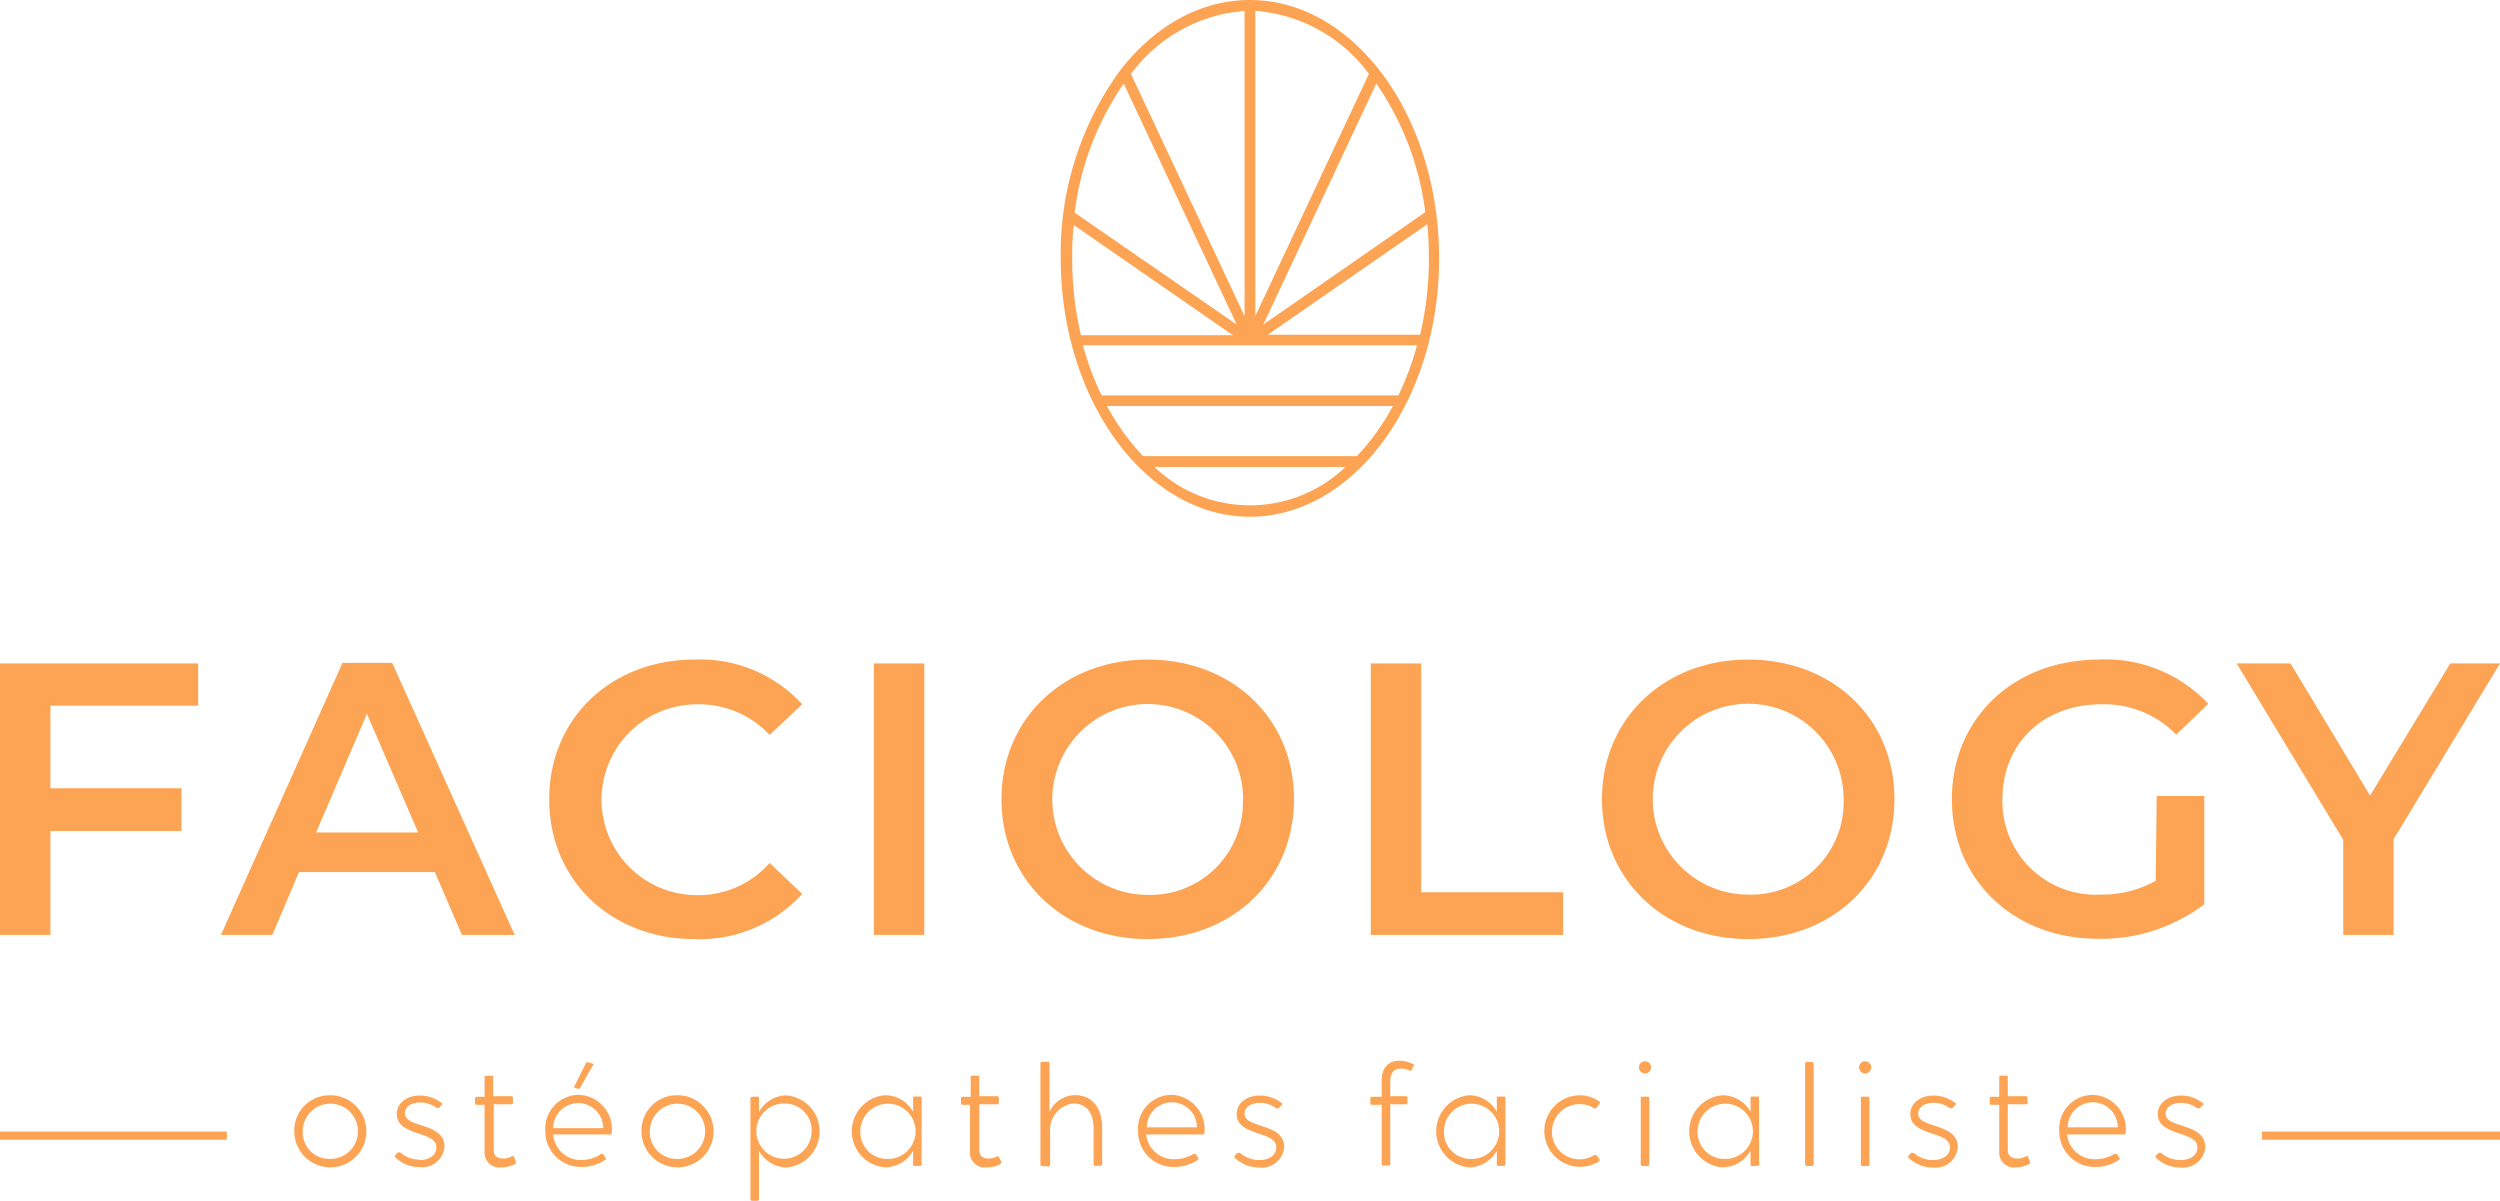 <svg xmlns="http://www.w3.org/2000/svg" viewBox="0 0 181.03 86.94"><defs><style>.cls-1{fill:#fda454;}</style></defs><title>Fichier 1</title><g id="Calque_2" data-name="Calque 2"><g id="Calque_1-2" data-name="Calque 1"><path class="cls-1" d="M102.8,24.24h-11l11.55-8c.08.8.12,1.61.12,2.44a24.15,24.15,0,0,1-.63,5.53m-4.55,8.82H82.78a16.46,16.46,0,0,1-2.62-3.63h20.7a16.43,16.43,0,0,1-2.61,3.63m-14.66.78H97.43a10,10,0,0,1-13.84,0M77.72,16.27l11.55,8h-11a24.15,24.15,0,0,1-.63-5.53c0-.82,0-1.63.13-2.44M90.12.79v22.1L81.9,5.36A11.26,11.26,0,0,1,90.12.79m9,4.57L90.9,22.89V.79a11.25,11.25,0,0,1,8.23,4.57m4.08,10L91.48,23.5,99.66,6.05a20.91,20.91,0,0,1,3.55,9.35M89.55,23.5,77.82,15.4a21,21,0,0,1,3.55-9.35ZM78.42,25h24.19a21.1,21.1,0,0,1-1.35,3.63H79.77A20.31,20.31,0,0,1,78.42,25M90.51,0C87,0,83.68,1.8,81.14,5.06a22.5,22.5,0,0,0-4.33,13.65C76.81,29,83,37.42,90.51,37.42s13.7-8.4,13.7-18.71S98.07,0,90.51,0"/><polygon class="cls-1" points="3.65 51.1 3.65 57.08 13.14 57.08 13.14 60.17 3.65 60.17 3.65 67.7 0 67.7 0 48.04 14.35 48.04 14.35 51.1 3.65 51.1"/><path class="cls-1" d="M31.49,63.15H21.65L19.72,67.7H16L24.8,48h3.6L37.27,67.7H33.45Zm-1.21-2.87-3.71-8.59-3.68,8.59Z"/><path class="cls-1" d="M39.77,57.87c0-5.87,4.5-10.11,10.54-10.11A10,10,0,0,1,58.09,51l-2.36,2.22A7,7,0,0,0,50.47,51a6.91,6.91,0,1,0,0,13.82,6.87,6.87,0,0,0,5.26-2.33l2.36,2.24A10,10,0,0,1,50.28,68c-6,0-10.51-4.24-10.51-10.11"/><rect class="cls-1" x="63.28" y="48.04" width="3.65" height="19.66"/><path class="cls-1" d="M72.52,57.87c0-5.82,4.5-10.11,10.59-10.11S93.7,52,93.7,57.87,89.21,68,83.11,68s-10.59-4.3-10.59-10.11m17.5,0a6.91,6.91,0,1,0-6.91,6.91A6.7,6.7,0,0,0,90,57.87"/><polygon class="cls-1" points="99.26 48.04 102.91 48.04 102.91 64.61 113.19 64.61 113.19 67.7 99.26 67.7 99.26 48.04"/><path class="cls-1" d="M116,57.87c0-5.82,4.5-10.11,10.59-10.11S137.18,52,137.18,57.87,132.69,68,126.59,68,116,63.68,116,57.87m17.5,0a6.91,6.91,0,1,0-6.91,6.91,6.7,6.7,0,0,0,6.91-6.91"/><path class="cls-1" d="M156.17,57.64h3.45v7.84a12.41,12.41,0,0,1-7.69,2.5c-6.1,0-10.59-4.24-10.59-10.11S145.83,47.76,152,47.76a10.16,10.16,0,0,1,7.9,3.2l-2.31,2.24A7.29,7.29,0,0,0,152.15,51C148,51,145,53.79,145,57.87a6.76,6.76,0,0,0,7.1,6.91,8,8,0,0,0,4-1Z"/><polygon class="cls-1" points="173.33 60.76 173.33 67.7 169.68 67.7 169.68 60.82 161.96 48.04 165.86 48.04 171.62 57.61 177.43 48.04 181.03 48.04 173.33 60.76"/><path class="cls-1" d="M23.86,79.31a2.61,2.61,0,1,1-2.55,2.61,2.55,2.55,0,0,1,2.55-2.61m0,4.61a2,2,0,1,0-1.94-2,1.93,1.93,0,0,0,1.94,2"/><path class="cls-1" d="M30.39,84c.69,0,1.21-.35,1.21-.91,0-1.24-2.87-.77-2.87-2.43,0-.76.7-1.33,1.68-1.33a2.57,2.57,0,0,1,1.57.54A.09.09,0,0,1,32,80l-.21.22a.12.12,0,0,1-.09,0,.16.16,0,0,1-.09,0,2,2,0,0,0-1.2-.39c-.55,0-1.09.26-1.09.79,0,1.09,2.87.63,2.87,2.42a1.62,1.62,0,0,1-1.81,1.47,2.47,2.47,0,0,1-1.75-.7.11.11,0,0,1,0-.17l.18-.19a.14.14,0,0,1,.09,0,.18.18,0,0,1,.09,0,2.08,2.08,0,0,0,1.39.52"/><path class="cls-1" d="M37.36,84.13c0,.07,0,.11-.06.16a2.1,2.1,0,0,1-1,.24,1.07,1.07,0,0,1-1.21-1.16V80h-.58a.1.1,0,0,1-.11-.11v-.36a.1.1,0,0,1,.11-.11h.58V78c0-.07,0-.11.12-.11h.39a.1.1,0,0,1,.11.11v1.38h1.32a.1.1,0,0,1,.11.11v.36c0,.07,0,.11-.1.11H35.75v3.32c0,.43.28.61.67.61a1.32,1.32,0,0,0,.66-.17l.05,0s0,0,.07,0Z"/><path class="cls-1" d="M43.49,83.56a.12.12,0,0,1,.08,0,.1.1,0,0,1,.09,0l.18.26a.12.12,0,0,1,0,.16,3.12,3.12,0,0,1-1.8.52,2.57,2.57,0,0,1-2.55-2.61,2.44,2.44,0,0,1,2.42-2.61A2.48,2.48,0,0,1,44.3,82a.14.14,0,0,1-.15.15H40.06A2,2,0,0,0,42,84a2.6,2.6,0,0,0,1.48-.41m.2-1.9a1.81,1.81,0,1,0-3.62,0Zm-2.06-2.93c-.06,0-.07-.08,0-.15L42.42,77a.14.14,0,0,1,.13-.08h.05l.32.11c.07,0,.08.07,0,.14L42,78.77a.13.13,0,0,1-.11.07h-.06Z"/><path class="cls-1" d="M49,79.31a2.61,2.61,0,1,1-2.55,2.61A2.55,2.55,0,0,1,49,79.31m0,4.61a2,2,0,1,0-1.94-2,1.93,1.93,0,0,0,1.94,2"/><path class="cls-1" d="M54.85,79.41a.1.1,0,0,1,.11.11v1a2.3,2.3,0,0,1,2-1.2,2.62,2.62,0,0,1,0,5.22,2.33,2.33,0,0,1-2-1.21v3.5a.11.11,0,0,1-.11.12h-.4a.11.11,0,0,1-.11-.12v-7.3a.1.1,0,0,1,.11-.11Zm2,.5a2,2,0,1,0,1.92,2,1.93,1.93,0,0,0-1.92-2"/><path class="cls-1" d="M66.23,84.43a.1.1,0,0,1-.11-.11v-1a2.34,2.34,0,0,1-2.05,1.21,2.62,2.62,0,0,1,0-5.22,2.31,2.31,0,0,1,2.05,1.2v-1a.1.1,0,0,1,.11-.11h.39c.08,0,.12,0,.12.11v4.8c0,.07,0,.11-.12.11Zm-2-.51a2,2,0,1,0-1.93-2,1.93,1.93,0,0,0,1.93,2"/><path class="cls-1" d="M72.51,84.13c0,.07,0,.11-.06.16a2.06,2.06,0,0,1-1,.24,1.07,1.07,0,0,1-1.21-1.16V80H69.7a.1.1,0,0,1-.11-.11v-.36a.1.1,0,0,1,.11-.11h.59V78c0-.07,0-.11.12-.11h.39a.1.1,0,0,1,.11.11v1.38h1.31a.1.1,0,0,1,.11.11v.36c0,.07,0,.11-.1.11H70.91v3.32c0,.43.28.61.67.61a1.31,1.31,0,0,0,.65-.17l0,0s0,0,.07,0Z"/><path class="cls-1" d="M75.45,84.43a.1.1,0,0,1-.11-.11V77a.1.1,0,0,1,.11-.11h.41A.1.1,0,0,1,76,77v3.51a2.07,2.07,0,0,1,1.81-1.21c1.36,0,2,1,2,2.37v2.64a.1.1,0,0,1-.11.11h-.39c-.08,0-.12,0-.12-.11V81.77c0-1.12-.44-1.86-1.49-1.86a1.9,1.9,0,0,0-1.66,2v2.44a.1.1,0,0,1-.11.11Z"/><path class="cls-1" d="M86.4,83.56a.12.12,0,0,1,.08,0,.1.1,0,0,1,.09,0l.18.26a.12.12,0,0,1,0,.16,3.11,3.11,0,0,1-1.79.52,2.56,2.56,0,0,1-2.55-2.61,2.44,2.44,0,0,1,2.42-2.61A2.49,2.49,0,0,1,87.22,82a.14.14,0,0,1-.16.15H83a2,2,0,0,0,2,1.79,2.59,2.59,0,0,0,1.47-.41m.2-1.9a1.81,1.81,0,1,0-3.62,0Z"/><path class="cls-1" d="M91.21,84c.68,0,1.21-.35,1.21-.91,0-1.24-2.87-.77-2.87-2.43,0-.76.7-1.33,1.68-1.33a2.57,2.57,0,0,1,1.57.54.09.09,0,0,1,0,.16l-.21.22a.12.12,0,0,1-.09,0,.19.19,0,0,1-.1,0,1.93,1.93,0,0,0-1.19-.39c-.55,0-1.09.26-1.09.79,0,1.09,2.87.63,2.87,2.42a1.62,1.62,0,0,1-1.81,1.47,2.51,2.51,0,0,1-1.76-.7.11.11,0,0,1,0-.17l.19-.19a.14.14,0,0,1,.09,0,.18.18,0,0,1,.09,0,2.08,2.08,0,0,0,1.39.52"/><path class="cls-1" d="M102.2,77.53s0,0-.06,0l-.06,0a1.34,1.34,0,0,0-.64-.15c-.41,0-.77.18-.77,1v1h1.14a.1.1,0,0,1,.11.11v.36a.1.1,0,0,1-.11.11h-1.14v4.33a.1.1,0,0,1-.11.11h-.39c-.08,0-.12,0-.12-.11V80h-.71a.1.1,0,0,1-.11-.11v-.36a.1.1,0,0,1,.11-.11h.71V78.25c0-1,.54-1.44,1.3-1.44a2.09,2.09,0,0,1,1,.26c.08.05.07.07,0,.14Z"/><path class="cls-1" d="M108.5,84.43a.1.1,0,0,1-.11-.11v-1a2.34,2.34,0,0,1-2,1.21,2.62,2.62,0,0,1,0-5.22,2.31,2.31,0,0,1,2,1.2v-1a.1.1,0,0,1,.11-.11h.39c.08,0,.12,0,.12.11v4.8c0,.07,0,.11-.12.11Zm-2-.51a2,2,0,1,0-1.94-2,1.93,1.93,0,0,0,1.94,2"/><path class="cls-1" d="M115.8,83.92a.11.11,0,0,1,0,.17,2.59,2.59,0,1,1-1.44-4.78,2.49,2.49,0,0,1,1.42.43c.09.05.1.1.05.17l-.21.3a.14.14,0,0,1-.09.05l-.08,0a2,2,0,1,0-1.09,3.69,2.06,2.06,0,0,0,1.1-.32.16.16,0,0,1,.09,0s0,0,.08.06Z"/><path class="cls-1" d="M119.12,76.85a.44.44,0,1,1-.44.44.43.43,0,0,1,.44-.44m-.2,7.58a.1.1,0,0,1-.11-.11v-4.8a.1.1,0,0,1,.11-.11h.4a.1.1,0,0,1,.11.11v4.8a.1.1,0,0,1-.11.11Z"/><path class="cls-1" d="M126.87,84.43a.1.1,0,0,1-.11-.11v-1a2.35,2.35,0,0,1-2.05,1.21,2.62,2.62,0,0,1,0-5.22,2.33,2.33,0,0,1,2.05,1.2v-1a.1.1,0,0,1,.11-.11h.39c.08,0,.12,0,.12.11v4.8c0,.07,0,.11-.12.11Zm-2-.51a2,2,0,1,0-1.94-2,1.93,1.93,0,0,0,1.94,2"/><rect class="cls-1" x="130.71" y="76.9" width="0.62" height="7.53" rx="0.11"/><path class="cls-1" d="M135.06,76.85a.44.44,0,1,1-.44.44.43.43,0,0,1,.44-.44m-.2,7.58a.1.1,0,0,1-.11-.11v-4.8a.1.1,0,0,1,.11-.11h.4a.1.1,0,0,1,.11.11v4.8a.1.1,0,0,1-.11.11Z"/><path class="cls-1" d="M140,84c.68,0,1.2-.35,1.2-.91,0-1.24-2.87-.77-2.87-2.43,0-.76.7-1.33,1.69-1.33a2.54,2.54,0,0,1,1.56.54.09.09,0,0,1,0,.16l-.21.22a.12.12,0,0,1-.09,0,.16.16,0,0,1-.09,0,1.93,1.93,0,0,0-1.19-.39c-.56,0-1.1.26-1.1.79,0,1.09,2.87.63,2.87,2.42a1.61,1.61,0,0,1-1.8,1.47,2.48,2.48,0,0,1-1.76-.7.11.11,0,0,1,0-.17l.18-.19a.14.14,0,0,1,.09,0,.18.18,0,0,1,.09,0A2.09,2.09,0,0,0,140,84"/><path class="cls-1" d="M147,84.13c0,.07,0,.11-.06.16a2.06,2.06,0,0,1-.95.24,1.08,1.08,0,0,1-1.22-1.16V80h-.58a.1.1,0,0,1-.11-.11v-.36a.1.1,0,0,1,.11-.11h.58V78c0-.07,0-.11.12-.11h.39a.1.1,0,0,1,.11.11v1.38h1.32a.1.1,0,0,1,.11.11v.36c0,.07,0,.11-.1.11h-1.33v3.32c0,.43.29.61.68.61a1.31,1.31,0,0,0,.65-.17l.05,0s.05,0,.07,0Z"/><path class="cls-1" d="M153.11,83.56a.12.12,0,0,1,.08,0,.1.1,0,0,1,.09,0l.18.26a.12.12,0,0,1,0,.16,3.11,3.11,0,0,1-1.79.52,2.56,2.56,0,0,1-2.55-2.61,2.44,2.44,0,0,1,2.42-2.61A2.49,2.49,0,0,1,153.93,82a.14.14,0,0,1-.16.15h-4.09a2,2,0,0,0,2,1.79,2.59,2.59,0,0,0,1.47-.41m.2-1.9a1.81,1.81,0,1,0-3.62,0Z"/><path class="cls-1" d="M157.92,84c.68,0,1.2-.35,1.2-.91,0-1.24-2.87-.77-2.87-2.43,0-.76.71-1.33,1.69-1.33a2.54,2.54,0,0,1,1.56.54c.08.05.08.11,0,.16l-.22.22a.12.12,0,0,1-.09,0,.16.16,0,0,1-.09,0,1.93,1.93,0,0,0-1.19-.39c-.55,0-1.09.26-1.09.79,0,1.09,2.87.63,2.87,2.42a1.62,1.62,0,0,1-1.81,1.47,2.5,2.5,0,0,1-1.76-.7.11.11,0,0,1,0-.17l.18-.19a.14.14,0,0,1,.09,0,.18.18,0,0,1,.09,0,2.13,2.13,0,0,0,1.4.52"/><rect class="cls-1" y="81.94" width="16.43" height="0.59"/><rect class="cls-1" x="163.8" y="81.94" width="17.23" height="0.59"/></g></g></svg>
